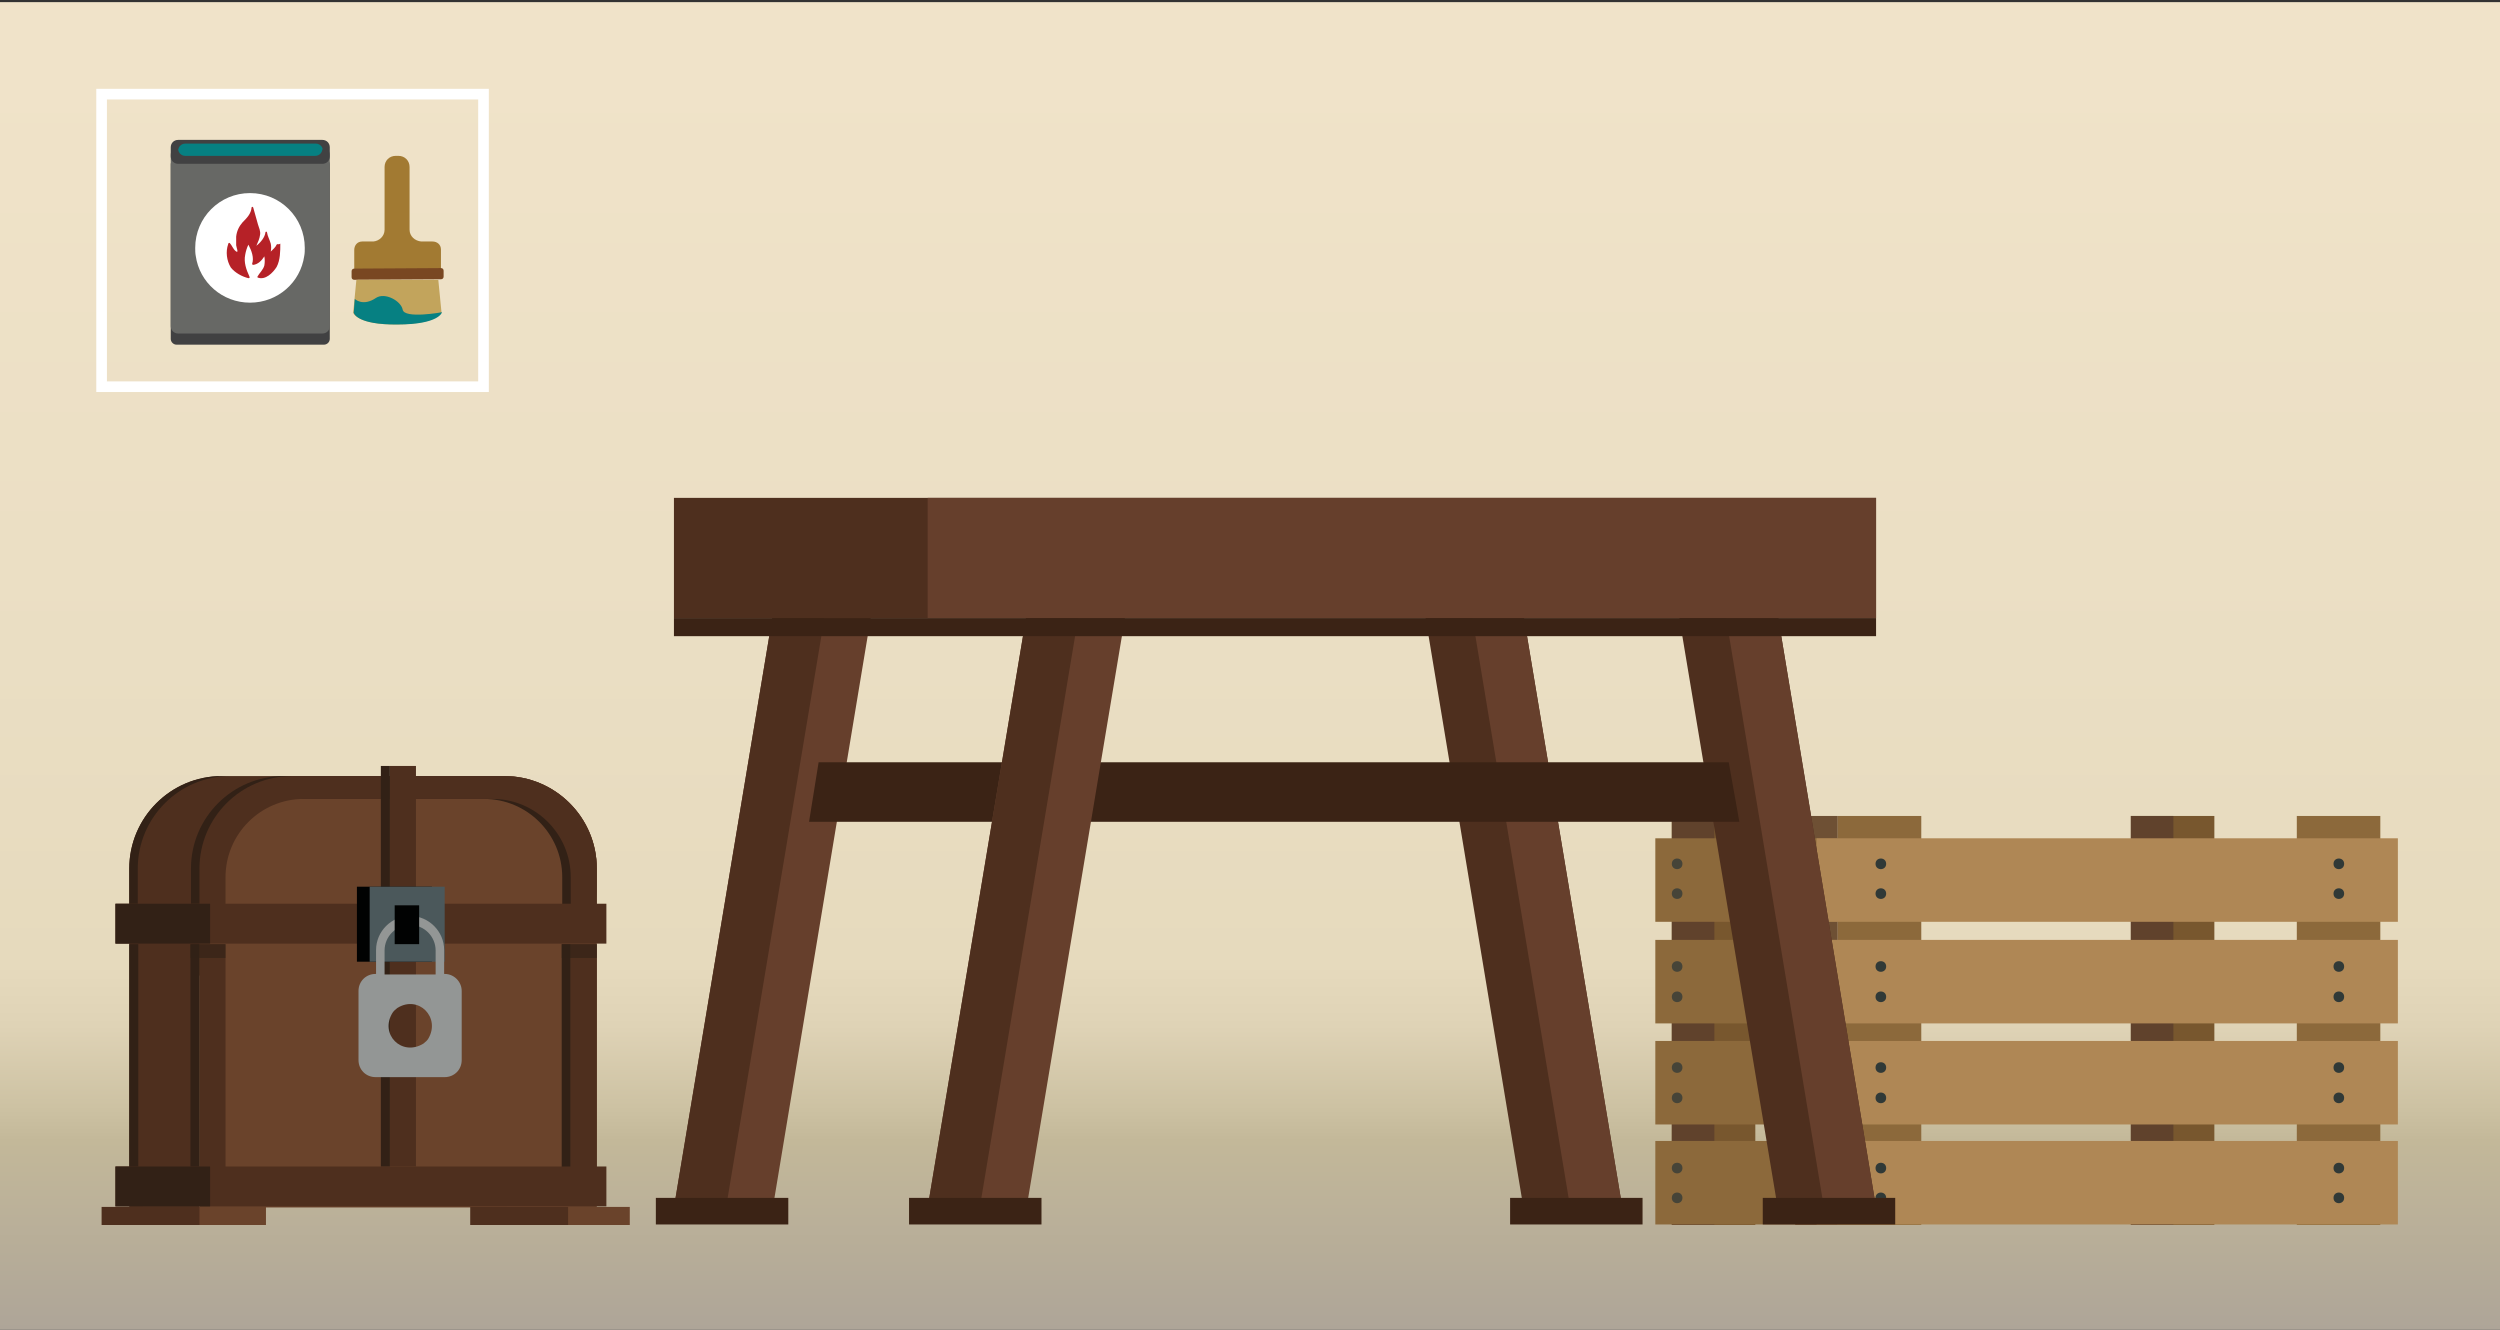 <?xml version="1.0" encoding="utf-8"?>
<!-- Generator: Adobe Illustrator 19.1.0, SVG Export Plug-In . SVG Version: 6.00 Build 0)  -->
<svg version="1.1" id="Layer_1" xmlns="http://www.w3.org/2000/svg" xmlns:xlink="http://www.w3.org/1999/xlink" x="0px" y="0px"
	 viewBox="0 0 470 250" style="enable-background:new 0 0 470 250;" xml:space="preserve">
<rect x="0" y="0" width="470" height="250" fill="#333333" stroke="none"/>
<style type="text/css">
	.st0{fill:url(#SVGID_1_);}
	.st1{fill:#78572E;}
	.st2{fill:#60422C;}
	.st3{fill:#8C693B;}
	.st4{fill:#6E5034;}
	.st5{fill:#AF8755;}
	.st6{fill:#303937;}
	.st7{opacity:0.76;}
	.st8{fill:#4E2F1E;}
	.st9{fill:#663F2C;}
	.st10{fill:#3B2315;}
	.st11{fill:#6A432B;}
	.st12{fill:#322116;}
	.st13{opacity:0.61;fill:#322116;}
	.st14{fill:#010202;}
	.st15{fill:#4B585B;}
	.st16{fill:#939695;}
	.st17{fill:none;stroke:#FFFFFF;stroke-width:2;stroke-miterlimit:10;}
	.st18{fill:#414142;}
	.st19{fill:#676865;}
	.st20{fill:#FFFFFF;}
	.st21{fill:#B62127;}
	.st22{fill:#A27A32;}
	.st23{fill:#794722;}
	.st24{fill:#C2A45C;}
	.st25{fill:#068082;}
</style>
<linearGradient id="SVGID_1_" gradientUnits="userSpaceOnUse" x1="235" y1="-16132.387" x2="235" y2="-16382" gradientTransform="matrix(1 0 0 -1 0 -16132)">
	<stop  offset="4.659519e-002" style="stop-color:#F0E3C9"/>
	<stop  offset="0.496" style="stop-color:#EADEC3"/>
	<stop  offset="0.726" style="stop-color:#E6DABD"/>
	<stop  offset="0.771" style="stop-color:#DFD3B6"/>
	<stop  offset="0.835" style="stop-color:#CCC1A2"/>
	<stop  offset="0.858" style="stop-color:#C3B899"/>
	<stop  offset="1" style="stop-color:#AEA598"/>
</linearGradient>
<rect x="0" y="0.4" class="st0" width="470" height="249.6"/>
<g>
	<g>
		<rect x="400.6" y="153.4" class="st1" width="15.7" height="76.9"/>
		<rect x="314.3" y="153.4" class="st1" width="15.7" height="76.9"/>
		<rect x="400.6" y="153.4" class="st2" width="8" height="76.9"/>
		<rect x="431.8" y="153.4" class="st3" width="15.7" height="76.9"/>
		<rect x="337.5" y="153.4" class="st4" width="8" height="76.9"/>
		<rect x="314.3" y="153.4" class="st2" width="8" height="76.9"/>
		<rect x="345.5" y="153.4" class="st3" width="15.7" height="76.9"/>
		<rect x="311.2" y="157.6" class="st3" width="34.3" height="15.7"/>
		<rect x="311.2" y="176.7" class="st3" width="34.3" height="15.7"/>
		<rect x="311.2" y="195.7" class="st3" width="34.3" height="15.7"/>
		<rect x="311.2" y="214.5" class="st3" width="34.3" height="15.7"/>
		<rect x="341.5" y="157.6" class="st5" width="109.3" height="15.7"/>
		<rect x="341.5" y="176.7" class="st5" width="109.3" height="15.7"/>
		<rect x="341.5" y="195.7" class="st5" width="109.3" height="15.7"/>
		<rect x="341.5" y="214.5" class="st5" width="109.3" height="15.7"/>
		<g>
			<g>
				<circle class="st6" cx="353.6" cy="162.4" r="1"/>
				<circle class="st6" cx="353.6" cy="168" r="1"/>
			</g>
			<g>
				<circle class="st6" cx="353.6" cy="181.7" r="1"/>
				<circle class="st6" cx="353.6" cy="187.4" r="1"/>
			</g>
			<g>
				<circle class="st6" cx="353.6" cy="200.7" r="1"/>
				<circle class="st6" cx="353.6" cy="206.4" r="1"/>
			</g>
			<g>
				<circle class="st6" cx="353.6" cy="219.6" r="1"/>
				<circle class="st6" cx="353.6" cy="225.2" r="1"/>
			</g>
		</g>
		<g class="st7">
			<g>
				<circle class="st6" cx="337.5" cy="162.4" r="1"/>
				<circle class="st6" cx="337.5" cy="168" r="1"/>
			</g>
			<g>
				<circle class="st6" cx="337.5" cy="181.7" r="1"/>
				<circle class="st6" cx="337.5" cy="187.4" r="1"/>
			</g>
			<g>
				<circle class="st6" cx="337.5" cy="200.7" r="1"/>
				<circle class="st6" cx="337.5" cy="206.4" r="1"/>
			</g>
			<g>
				<circle class="st6" cx="337.5" cy="219.6" r="1"/>
				<circle class="st6" cx="337.5" cy="225.2" r="1"/>
			</g>
		</g>
		<g class="st7">
			<g>
				<circle class="st6" cx="315.3" cy="162.4" r="1"/>
				<circle class="st6" cx="315.3" cy="168" r="1"/>
			</g>
			<g>
				<circle class="st6" cx="315.3" cy="181.7" r="1"/>
				<circle class="st6" cx="315.3" cy="187.4" r="1"/>
			</g>
			<g>
				<circle class="st6" cx="315.3" cy="200.7" r="1"/>
				<circle class="st6" cx="315.3" cy="206.4" r="1"/>
			</g>
			<g>
				<circle class="st6" cx="315.3" cy="219.6" r="1"/>
				<circle class="st6" cx="315.3" cy="225.2" r="1"/>
			</g>
		</g>
		<g>
			<g>
				<circle class="st6" cx="439.7" cy="162.4" r="1"/>
				<circle class="st6" cx="439.7" cy="168" r="1"/>
			</g>
			<g>
				<circle class="st6" cx="439.7" cy="181.7" r="1"/>
				<circle class="st6" cx="439.7" cy="187.4" r="1"/>
			</g>
			<g>
				<circle class="st6" cx="439.7" cy="200.7" r="1"/>
				<circle class="st6" cx="439.7" cy="206.4" r="1"/>
			</g>
			<g>
				<circle class="st6" cx="439.7" cy="219.6" r="1"/>
				<circle class="st6" cx="439.7" cy="225.2" r="1"/>
			</g>
		</g>
	</g>
	<g>
		<polygon class="st8" points="286.4,227 305,227 286.4,115.5 267.9,115.5 		"/>
		<polygon class="st8" points="334.2,227 352.7,227 334.2,115.5 315.6,115.5 		"/>
		<polygon class="st9" points="145.3,227 126.7,227 145.3,115.5 163.8,115.5 		"/>
		<polygon class="st8" points="136.5,227 126.7,227 145.3,115.5 155.1,115.5 		"/>
		<polygon class="st10" points="198.5,154.5 152.1,154.5 153.9,143.3 198.5,143.3 		"/>
		<polygon class="st9" points="342.9,227 352.7,227 334.2,115.5 324.4,115.5 		"/>
		<polygon class="st9" points="295.2,227 305,227 286.4,115.5 276.7,115.5 		"/>
		<polygon class="st10" points="327,154.5 198.5,154.5 198.5,143.3 325,143.3 		"/>
		<polygon class="st9" points="193,227 174.4,227 193,115.5 211.6,115.5 		"/>
		<polygon class="st8" points="184.2,227 174.4,227 193,115.5 202.8,115.5 		"/>
		<rect x="126.7" y="93.6" class="st8" width="226" height="22.6"/>
		<rect x="174.4" y="93.6" class="st9" width="178.3" height="22.6"/>
		<rect x="126.7" y="116.2" class="st10" width="226" height="3.4"/>
		<rect x="170.9" y="225.2" class="st10" width="24.9" height="5"/>
		<rect x="123.3" y="225.2" class="st10" width="24.9" height="5"/>
		<rect x="331.4" y="225.2" class="st10" width="24.9" height="5"/>
		<rect x="283.9" y="225.2" class="st10" width="24.9" height="5"/>
	</g>
	<g>
		<g>
			<path class="st8" d="M94.8,145.9H41.7c-9.6,0-17.4,7.8-17.4,17.4v0.9v2.3v60.5h13.2v-43.6c1.3,0.3,2.7,0.5,4.2,0.5h53.1
				c9.6,0,17.4-7.8,17.4-17.4v-3.2C112.2,153.7,104.4,145.9,94.8,145.9z"/>
			<path class="st11" d="M94.8,145.9H54.9c-9.6,0-17.4,7.8-17.4,17.4v0.9v2.3v60.5h74.7v-60.5v-2.3v-0.9
				C112.2,153.7,104.4,145.9,94.8,145.9z"/>
			<g>
				<path class="st12" d="M93.2,145.9H53.3c-9.6,0-17.4,7.8-17.4,17.4v0.9v5.8h4.9v-4.4v-0.7c0-8.1,6.6-14.7,14.7-14.7H91
					c8.1,0,14.7,6.6,14.7,14.7v0.7v4.4h4.9v-5.8v-0.9C110.6,153.7,102.8,145.9,93.2,145.9z"/>
			</g>
			<rect x="26.9" y="226.9" class="st11" width="23.1" height="3.4"/>
			<rect x="37.5" y="177.5" class="st8" width="4.9" height="41.9"/>
			<rect x="35.8" y="177.5" class="st12" width="1.7" height="41.9"/>
			<rect x="24.3" y="177.5" class="st12" width="1.7" height="41.9"/>
			<rect x="105.6" y="177.5" class="st12" width="1.7" height="41.9"/>
			<rect x="107.3" y="177.5" class="st8" width="4.9" height="41.9"/>
			<rect x="21.7" y="219.3" class="st8" width="92.3" height="7.5"/>
			<rect x="21.7" y="219.3" class="st12" width="17.8" height="7.5"/>
			<rect x="19.1" y="226.9" class="st8" width="18.4" height="3.4"/>
			<rect x="95.3" y="226.9" class="st11" width="23.1" height="3.4"/>
			<rect x="88.4" y="226.9" class="st8" width="18.4" height="3.4"/>
			<rect x="35.8" y="177.5" class="st13" width="6.6" height="2.6"/>
			<rect x="105.6" y="177.5" class="st13" width="6.6" height="2.6"/>
			<g>
				<path class="st8" d="M94.8,145.9H54.9c-9.6,0-17.4,7.8-17.4,17.4v0.9v5.8h4.9v-4.4v-0.7c0-8.1,6.6-14.7,14.7-14.7h35.5
					c8.1,0,14.7,6.6,14.7,14.7v0.7v4.4h4.9v-5.8v-0.9C112.2,153.7,104.4,145.9,94.8,145.9z"/>
			</g>
			<g>
				<path class="st12" d="M25.9,163.3c0-9.6,7.8-17.4,17.4-17.4h-1.6c-9.6,0-17.4,7.8-17.4,17.4v0.9v5.8h1.6v-5.8V163.3z"/>
			</g>
			<rect x="73.3" y="144" class="st8" width="4.9" height="75.3"/>
			<rect x="71.6" y="144" class="st12" width="1.7" height="75.3"/>
			<rect x="21.7" y="169.9" class="st8" width="92.3" height="7.5"/>
			<rect x="71.6" y="177.5" class="st13" width="6.6" height="2.6"/>
			<rect x="21.7" y="169.9" class="st12" width="17.8" height="7.5"/>
		</g>
		<rect x="67.1" y="166.7" class="st14" width="14.1" height="14.1"/>
		<rect x="69.5" y="166.7" class="st15" width="14.1" height="14.1"/>
		<path class="st16" d="M83.6,183.1h-0.1v-4.5c0-3.5-2.9-6.4-6.4-6.4s-6.4,2.9-6.4,6.4v4.5h-0.1c-1.8,0-3.2,1.4-3.2,3.2v13
			c0,1.8,1.4,3.2,3.2,3.2h13c1.8,0,3.2-1.4,3.2-3.2v-13C86.8,184.6,85.4,183.1,83.6,183.1z M72.3,178.7c0-2.7,2.2-4.8,4.8-4.8
			c2.7,0,4.8,2.2,4.8,4.8v4.5h-9.6V178.7z M80.5,195.3c-0.2,0.3-0.5,0.6-0.9,0.9c-4.1,2.5-8.3-1.8-5.8-5.8c0.2-0.3,0.5-0.6,0.9-0.9
			C78.7,187,82.9,191.3,80.5,195.3z"/>
		<rect x="74.2" y="170.2" class="st14" width="4.6" height="7.3"/>
	</g>
</g>
<g>
	<rect x="19.1" y="17.7" class="st17" width="71.8" height="55"/>
	<g>
		<path class="st18" d="M62,63.7c0,0.6-0.5,1.1-1.1,1.1H33.2c-0.6,0-1.1-0.5-1.1-1.1V30.9c0-0.6,0.5-1.1,1.1-1.1h27.7
			c0.6,0,1.1,0.5,1.1,1.1V63.7z"/>
		<path class="st19" d="M62,61.3c0,0.8-0.6,1.4-1.4,1.4H33.5c-0.8,0-1.4-0.6-1.4-1.4V29.1c0-0.8,0.6-1.4,1.4-1.4h27.1
			c0.8,0,1.4,0.6,1.4,1.4V61.3z"/>
		<path class="st18" d="M62,29.4c0,0.8-0.6,1.4-1.4,1.4H33.5c-0.8,0-1.4-0.6-1.4-1.4v-1.7c0-0.8,0.6-1.4,1.4-1.4h27.1
			c0.8,0,1.4,0.6,1.4,1.4V29.4z"/>
		<path class="st20" d="M47,36.3c-5.7,0-10.3,4.6-10.3,10.3c0,0.5,0,1,0.1,1.5c0.7,5,5,8.8,10.2,8.8c5.2,0,9.5-3.8,10.2-8.8
			c0.1-0.5,0.1-1,0.1-1.5C57.3,40.9,52.7,36.3,47,36.3z"/>
		<path class="st21" d="M52.2,45.9c-0.1,0-0.1,0-0.2,0.1c-0.2,0.5-0.7,0.9-1.1,1.3c0.1-0.5,0.1-1,0-1.5c-0.2-0.7-0.6-1.4-0.7-2.1
			c0-0.2-0.3-0.2-0.3,0c-0.1,0.9-0.9,1.9-1.7,2.5c0.3-0.7,0.6-1.3,0.7-2.1c0.1-0.6-0.2-1.3-0.4-1.9c-0.3-1.1-0.6-2.1-0.9-3.2
			c-0.1-0.2-0.3-0.1-0.3,0c-0.1,1.2-0.9,2-1.7,2.8c-0.7,0.8-1.1,1.7-1.2,2.7c0,0.5,0,1.1,0,1.6c0,0.3,0.6,1.7-0.1,1.1
			c-0.5-0.4-0.7-1.1-1.1-1.5c-0.1-0.1-0.2,0-0.3,0.1c0,0,0,0.1,0,0.1c-0.5,1.4-0.3,3.1,0.5,4.4c0.8,1,2.1,1.7,3.3,2
			c0.2,0,0.3-0.1,0.2-0.2c0,0,0,0,0-0.1c-0.6-1.3-1.1-2.7-0.8-4.1c0.1-0.6,0.3-1.3,0.6-1.9c0.6,1.1,1.1,2.5,0.7,3.6
			c0,0.1,0.1,0.2,0.2,0.2c0.9-0.1,1.6-0.8,2.1-1.6c0.1,0.6,0.1,1.1,0,1.7c-0.2,0.8-0.9,1.4-1.3,2.1c0,0,0,0,0,0c0,0.1,0,0.2,0.1,0.2
			c1.4,0.5,2.8-0.9,3.5-2c0.7-1.3,0.7-3,0.7-4.4C52.4,46,52.3,45.9,52.2,45.9z"/>
		<g>
			<path class="st22" d="M77,43.2l0-11.8c0-1.2-0.9-2.1-2.1-2.1l-0.5,0c-1.2,0-2.1,0.9-2.1,2.1l0,11.8c0,1.2-1,2.1-2.1,2.2l-2.1,0
				c-0.9,0-1.5,0.7-1.5,1.6l0,4.7l16.3-0.1l0-4.7c0-0.9-0.7-1.5-1.6-1.5l-2.1,0C78,45.3,77,44.4,77,43.2z"/>
			<path class="st23" d="M82.9,50.4l-16.3,0.1c-0.3,0-0.5,0.2-0.5,0.5l0,1.1c0,0.3,0.2,0.5,0.5,0.5l16.3-0.1c0.3,0,0.5-0.2,0.5-0.5
				l0-1.1C83.4,50.6,83.2,50.4,82.9,50.4z"/>
			<path class="st24" d="M82.4,52.6l-7.7,0l-7.7,0l-0.6,6.2c0,0,0.7,2.3,8.3,2.2s8.3-2.3,8.3-2.3L82.4,52.6z"/>
			<g>
				<defs>
					<path id="SVGID_2_" d="M82.4,52.6l-7.7,0l-7.7,0l-0.6,6.2c0,0,0.7,2.3,8.3,2.2s8.3-2.3,8.3-2.3L82.4,52.6z"/>
				</defs>
				<clipPath id="SVGID_3_">
					<use xlink:href="#SVGID_2_"  style="overflow:visible;"/>
				</clipPath>
			</g>
			<path class="st25" d="M66.7,56.2l-0.2,2.6c0,0,0.5,2.3,8.3,2.2c7.8,0,8.3-2.3,8.3-2.3s-7.1,1.3-7.4-0.5c-0.3-1.6-3.3-3.3-5-2.2
				C68.2,57.7,66.7,56.2,66.7,56.2z"/>
		</g>
		<path class="st25" d="M60.6,28c0,0.7-0.6,1.3-1.3,1.3H34.8c-0.7,0-1.3-0.6-1.3-1.3v0.3c0-0.7,0.6-1.3,1.3-1.3h24.6
			c0.7,0,1.3,0.6,1.3,1.3V28z"/>
	</g>
</g>
</svg>
